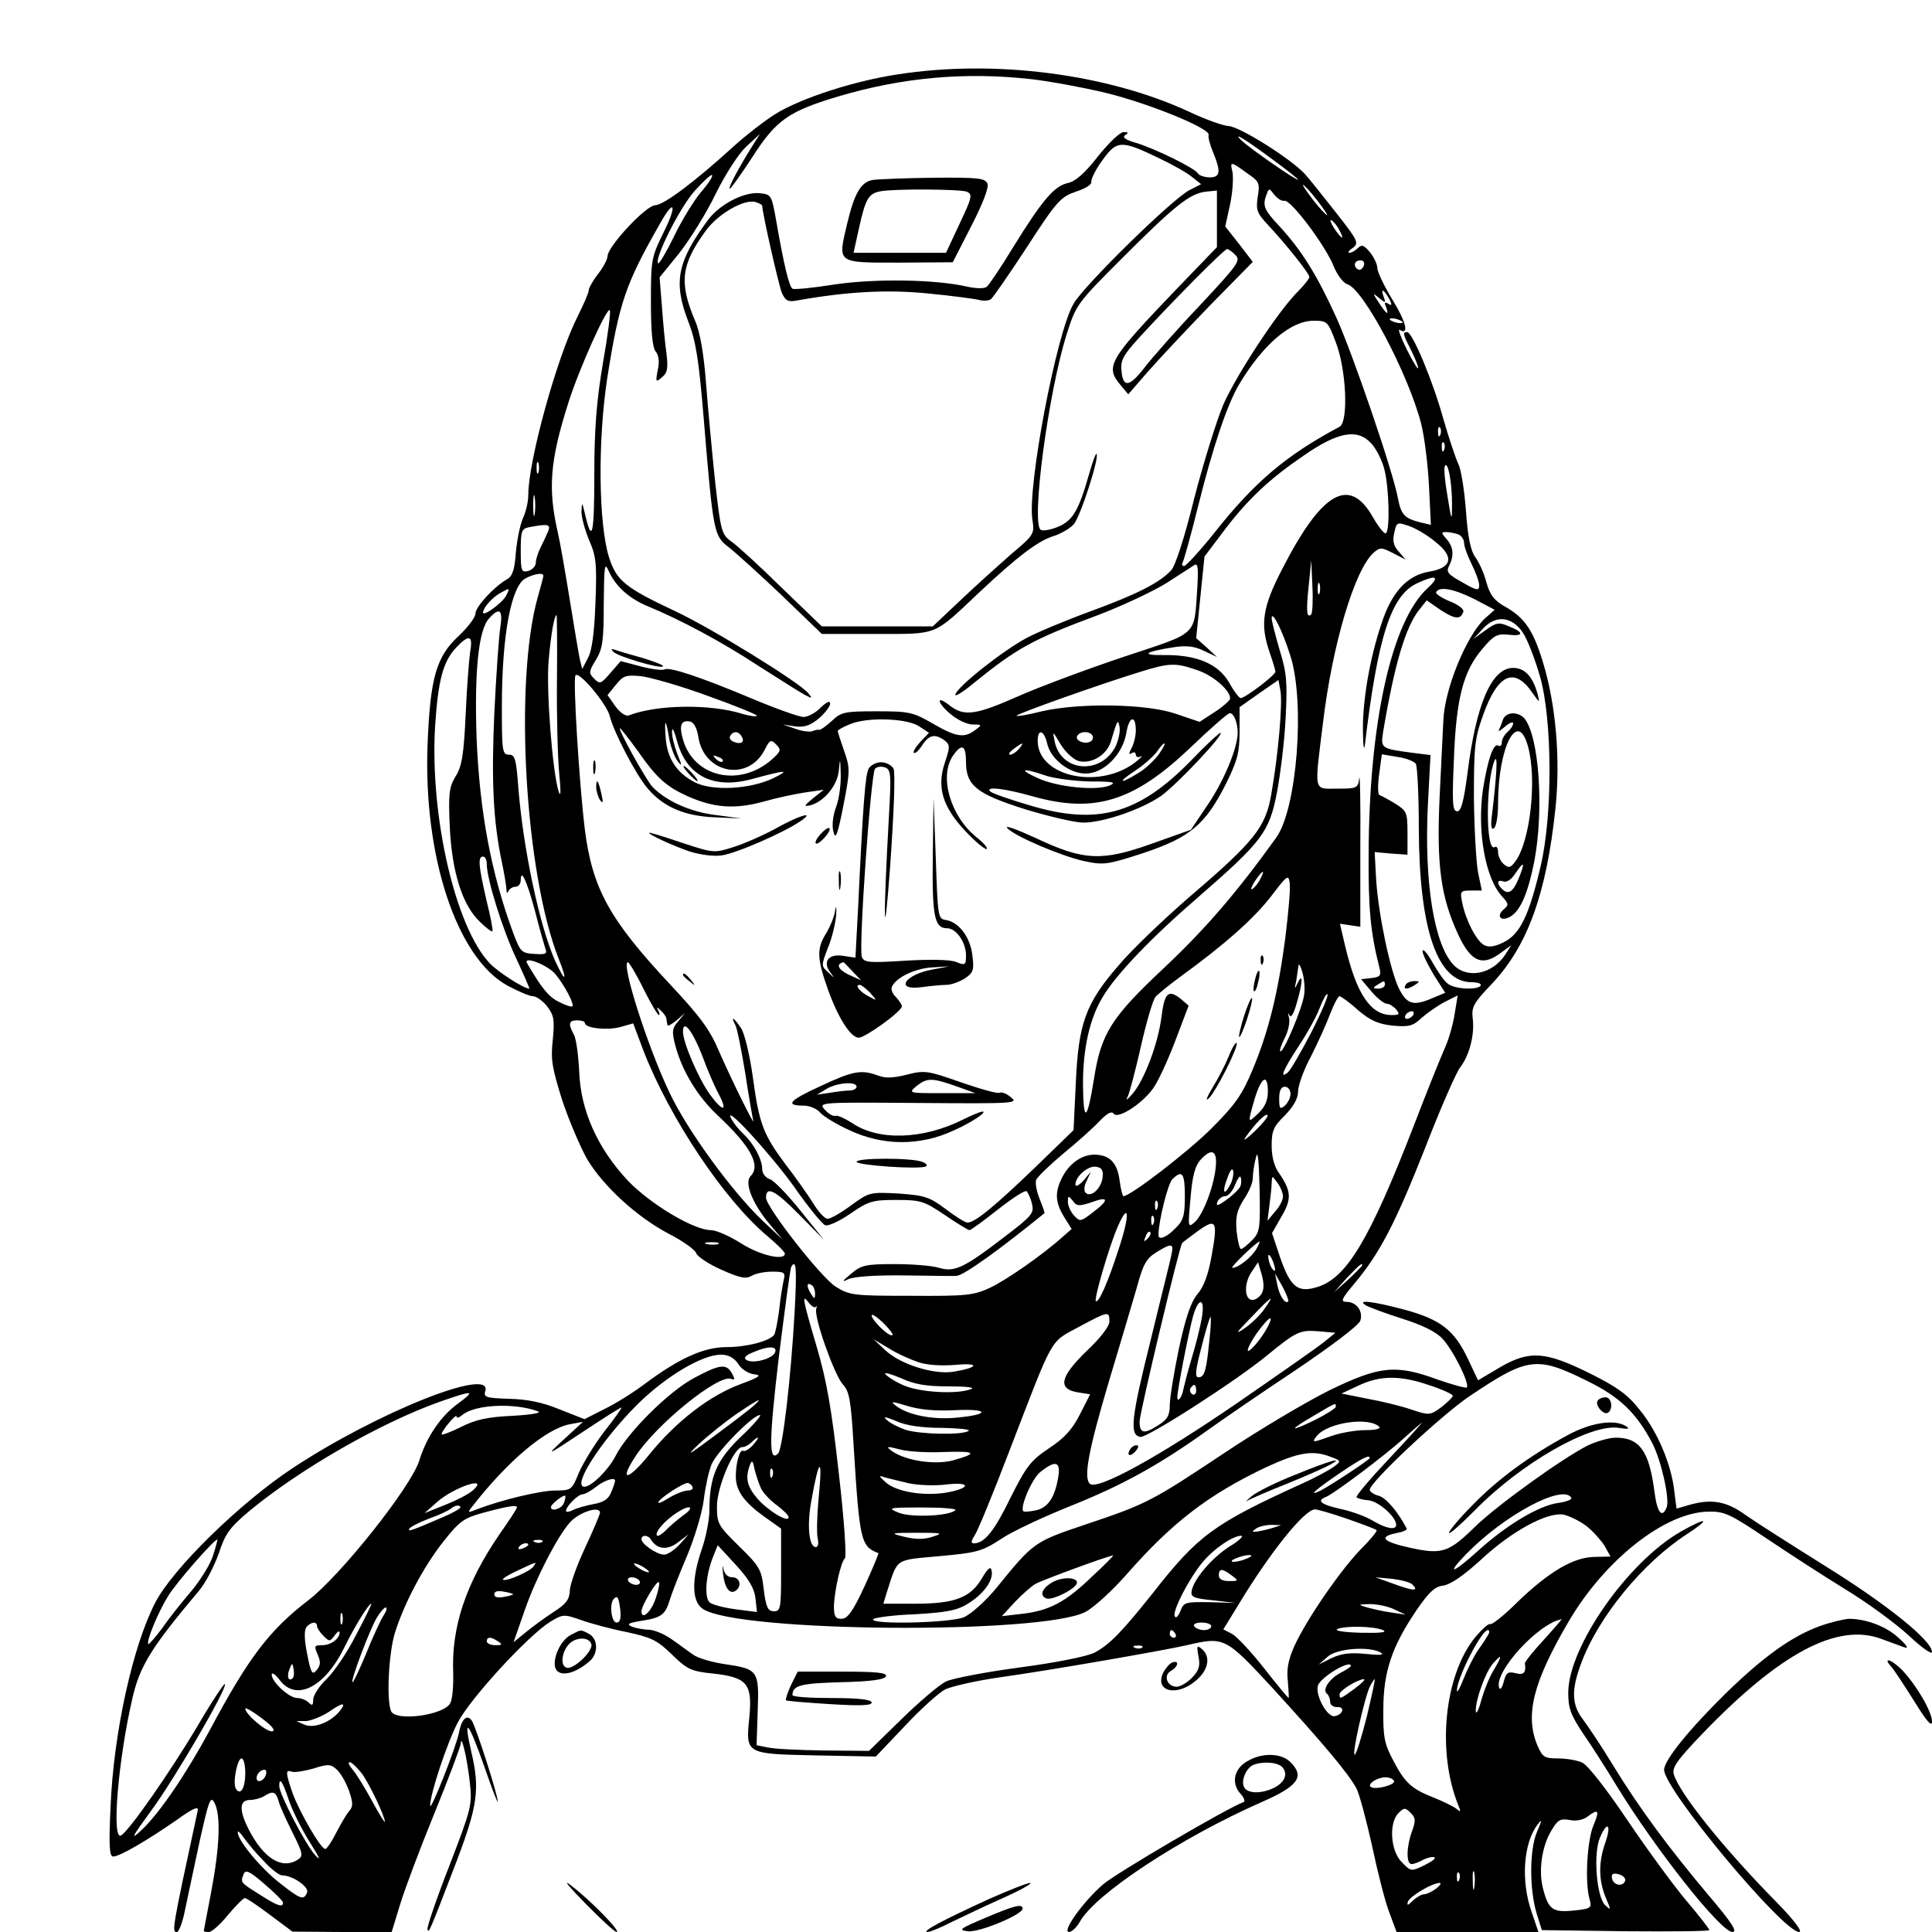 <?xml version="1.0" standalone="no"?>
<!DOCTYPE svg PUBLIC "-//W3C//DTD SVG 20010904//EN"
 "http://www.w3.org/TR/2001/REC-SVG-20010904/DTD/svg10.dtd">
<svg version="1.0" xmlns="http://www.w3.org/2000/svg"
 width="512pt" height="512pt" viewBox="0 0 512 512"
 preserveAspectRatio="xMidYMid meet">
<g transform="translate(0,512) scale(0.1,-0.1)"
fill="#000000" stroke="none">
<path d="M2380 4923 c-115 -17 -257 -63 -325 -105 -27 -17 -78 -56 -112 -87
-101 -92 -183 -154 -207 -155 -25 -1 -126 -110 -126 -135 0 -8 -11 -29 -25
-47 -14 -18 -25 -38 -25 -44 0 -6 -13 -36 -29 -68 -56 -111 -131 -384 -131
-474 0 -17 -6 -44 -14 -61 -8 -18 -16 -59 -19 -92 -3 -44 -9 -62 -23 -70 -34
-19 -84 -73 -84 -91 0 -10 -20 -36 -44 -59 -60 -55 -76 -111 -83 -290 -11
-296 78 -564 212 -637 28 -15 58 -28 67 -28 9 0 26 -12 38 -27 18 -24 20 -35
15 -88 -6 -53 -2 -75 25 -161 18 -54 48 -124 66 -156 44 -73 133 -154 217
-198 37 -19 69 -42 72 -51 3 -9 33 -29 67 -44 49 -22 65 -25 80 -16 10 6 34
11 54 11 32 0 36 -2 31 -22 -3 -13 -9 -48 -12 -79 -4 -31 -10 -60 -13 -66 -12
-17 -73 -33 -127 -33 -60 0 -126 -30 -217 -98 -29 -22 -77 -52 -106 -66 l-53
-27 -66 26 c-46 19 -87 27 -134 28 -60 2 -68 4 -63 20 21 67 -287 -56 -511
-204 -139 -92 -316 -265 -363 -355 -60 -115 -111 -346 -119 -542 -5 -105 -3
-132 7 -132 17 0 89 42 167 96 43 31 60 39 57 26 -69 -320 -69 -322 -55 -322
5 0 15 26 21 57 7 32 24 114 39 183 24 108 29 122 39 103 18 -32 14 -119 -8
-235 -11 -57 -20 -104 -20 -105 0 -2 6 -3 14 -3 7 0 30 20 50 45 21 25 41 45
45 45 4 0 34 -20 67 -45 l59 -44 132 -1 131 0 22 72 c12 40 53 149 91 242 38
93 69 176 70 185 1 29 17 -38 24 -102 7 -60 4 -70 -54 -221 -34 -87 -60 -163
-58 -169 3 -11 3 -13 78 183 54 143 61 189 39 283 -24 104 -9 87 35 -39 19
-55 34 -94 34 -88 1 15 -57 195 -68 213 -13 20 -28 6 -35 -32 -7 -36 -75 -209
-76 -192 -1 28 45 167 73 220 34 65 187 231 245 267 33 20 36 21 81 5 25 -9
80 -24 121 -32 65 -14 81 -21 120 -59 41 -40 51 -45 109 -51 91 -10 105 -27
97 -114 -10 -100 -12 -99 177 -103 l158 -3 77 81 c42 45 91 89 107 97 17 8 82
23 145 32 130 18 434 71 495 85 99 23 102 22 226 -112 138 -151 204 -230 224
-268 8 -16 26 -84 41 -151 14 -67 34 -146 45 -175 l20 -54 188 0 188 0 -18 53
c-29 82 -22 183 16 232 12 16 12 12 -2 -20 -20 -48 -20 -151 -1 -215 l14 -45
222 -3 c122 -1 222 0 222 3 0 3 -27 38 -61 78 -33 39 -104 136 -156 213 -55
82 -105 146 -120 153 -13 6 -42 11 -64 11 -36 0 -41 3 -55 35 -33 80 -11 167
82 326 96 165 257 292 372 293 42 1 58 -7 152 -70 58 -39 152 -100 209 -135
58 -35 133 -90 168 -122 35 -33 63 -53 63 -45 0 30 -119 126 -280 226 -91 57
-187 118 -214 137 -51 37 -91 44 -152 26 l-31 -9 -6 47 c-8 71 -45 158 -91
214 -32 41 -60 61 -130 96 -120 60 -162 63 -240 18 l-59 -35 -27 57 c-36 76
-72 104 -167 130 -86 23 -131 28 -102 11 9 -5 52 -21 96 -35 51 -16 88 -34
105 -52 28 -29 74 -121 65 -130 -3 -2 -37 7 -77 21 -112 41 -154 36 -288 -29
-62 -31 -185 -104 -275 -164 -194 -129 -206 -136 -370 -191 -137 -46 -138 -47
-237 -169 -29 -35 -67 -69 -86 -77 -37 -15 -249 -20 -240 -5 3 4 53 11 110 13
85 5 112 10 141 28 42 26 68 62 63 87 -2 13 -9 9 -26 -20 -30 -51 -72 -67
-176 -67 l-85 0 10 33 c29 89 19 82 138 93 100 9 114 13 163 45 29 20 113 59
185 88 135 54 232 107 358 197 39 28 145 101 237 162 98 66 169 120 173 132 8
25 -10 50 -37 50 -16 0 -13 8 21 48 67 80 108 158 187 358 41 106 84 204 94
216 24 31 38 85 33 128 -4 31 2 42 49 91 96 101 146 239 170 466 14 131 1 277
-33 388 -26 85 -48 117 -98 146 -31 17 -42 31 -52 66 -6 24 -20 54 -29 66 -12
16 -20 51 -25 122 -4 55 -13 111 -20 125 -7 14 -25 68 -40 120 -28 101 -82
230 -96 230 -13 0 -11 -6 12 -51 11 -23 19 -43 17 -45 -2 -2 -16 22 -31 52
-15 31 -23 53 -18 50 26 -16 18 20 -19 80 -22 36 -40 74 -40 84 0 10 -9 28
-19 41 -16 19 -22 22 -32 12 -7 -7 -17 -13 -23 -13 -5 0 -2 6 9 13 17 13 14
19 -44 93 -34 43 -71 90 -83 103 -38 41 -172 125 -202 127 -16 1 -63 18 -105
38 -216 100 -514 139 -771 99z m355 -13 c50 -6 137 -22 195 -36 115 -28 276
-94 273 -111 -2 -7 4 -28 12 -47 21 -51 19 -66 -9 -66 -14 0 -28 5 -31 10 -9
15 -112 65 -163 81 -29 8 -39 15 -30 21 10 6 8 8 -4 8 -10 0 -40 -29 -68 -64
-35 -45 -60 -67 -80 -71 -36 -8 -67 -44 -145 -170 -32 -53 -64 -100 -70 -105
-6 -5 -27 -5 -50 0 -86 20 -247 22 -354 6 -57 -9 -107 -14 -111 -11 -9 6 -23
65 -43 180 -12 68 -13 70 -44 73 -41 4 -105 -29 -136 -70 -83 -112 -93 -166
-53 -270 20 -51 28 -101 41 -258 25 -303 27 -310 66 -340 18 -14 81 -71 140
-127 l107 -103 145 0 c165 0 149 -6 272 110 100 94 155 136 196 149 20 6 45
21 54 31 18 19 69 179 61 187 -2 3 -11 -22 -20 -54 -27 -95 -43 -123 -82 -139
-19 -8 -40 -12 -46 -8 -26 16 20 364 69 519 25 78 27 81 147 201 139 139 179
171 221 176 l30 3 0 -75 0 -75 -106 -110 c-182 -190 -191 -206 -149 -256 l20
-24 52 60 c29 33 103 112 165 176 l113 115 -36 47 -37 47 13 59 c7 33 9 72 6
86 -7 29 -5 28 46 -9 25 -17 27 -24 21 -58 -5 -35 -2 -43 29 -76 46 -49 108
-127 108 -136 0 -4 -13 -21 -29 -37 -53 -52 -164 -222 -199 -301 -18 -43 -53
-155 -77 -248 -25 -102 -50 -179 -61 -191 -30 -33 -91 -64 -214 -109 -63 -23
-140 -55 -170 -71 -63 -34 -181 -127 -188 -149 -3 -8 17 4 44 26 118 96 159
119 334 184 63 24 144 62 180 84 36 23 70 45 76 49 9 5 10 -12 7 -61 -9 -130
5 -116 -193 -182 -96 -32 -222 -79 -279 -104 -115 -51 -146 -56 -185 -25 -37
29 -33 6 5 -25 17 -14 42 -26 57 -26 25 0 25 -1 6 -15 -29 -22 -51 -18 -113
18 -52 30 -62 32 -148 32 -84 0 -94 -2 -118 -25 -15 -14 -30 -24 -33 -24 -4 1
-13 -1 -20 -4 -7 -2 -27 0 -45 7 l-32 11 32 -5 c24 -3 40 2 63 21 16 14 30 32
30 39 0 9 -9 5 -25 -10 -13 -14 -34 -25 -46 -25 -11 0 -73 22 -137 49 -141 59
-218 84 -231 77 -5 -3 -33 0 -63 8 l-53 14 -27 -31 c-25 -29 -28 -31 -43 -16
-15 15 -15 19 4 50 18 29 21 51 21 149 1 104 2 112 14 85 18 -39 52 -70 101
-91 86 -35 198 -95 294 -158 55 -35 110 -70 123 -77 21 -11 22 -11 10 4 -24
29 -256 172 -352 217 -134 63 -156 81 -176 143 -28 90 -30 308 -5 473 32 204
49 252 141 413 37 66 45 49 10 -22 -34 -69 -35 -74 -35 -188 0 -77 4 -121 13
-131 8 -10 10 -28 5 -49 -6 -32 -5 -33 11 -19 15 12 17 23 12 65 -4 27 -9 84
-12 125 l-6 75 52 64 c28 36 72 106 96 156 26 53 61 107 81 126 l37 34 -19
-30 c-36 -57 -67 -115 -61 -115 3 0 30 38 60 84 63 98 96 121 226 160 171 51
339 66 515 46z m638 -213 c37 -27 67 -51 67 -53 0 -6 -130 84 -150 104 -25 24
6 6 83 -51z m-300 3 c34 -16 73 -38 86 -49 l24 -19 -31 -16 c-45 -23 -279
-252 -307 -301 -45 -76 -123 -486 -109 -573 6 -37 4 -40 -58 -92 -34 -30 -95
-85 -134 -122 l-72 -68 -147 0 -147 0 -107 103 c-58 57 -118 112 -133 122 -26
19 -28 27 -43 160 -8 77 -19 194 -24 260 -6 79 -16 136 -29 165 -43 101 -37
149 28 238 33 46 105 87 134 76 9 -3 16 -7 16 -9 0 -19 44 -212 52 -231 10
-22 17 -25 42 -20 135 24 242 29 348 18 62 -6 122 -14 133 -17 11 -3 25 -2 31
2 6 5 49 67 96 139 79 122 89 132 129 146 25 8 43 19 41 26 -1 7 12 34 30 58
38 53 50 53 151 4z m-1216 -90 c-19 -23 -51 -75 -71 -117 -20 -41 -39 -73 -42
-71 -11 11 57 147 96 191 23 26 45 46 47 43 3 -3 -10 -23 -30 -46z m1633 -20
c17 -22 29 -40 27 -40 -3 0 -20 18 -37 40 -17 22 -29 40 -27 40 3 0 20 -18 37
-40z m-86 -2 c17 3 109 -119 131 -175 9 -22 25 -43 35 -46 42 -11 161 -235
196 -369 9 -35 18 -109 21 -166 l5 -103 -29 7 c-40 10 -50 20 -58 62 -13 72
-118 378 -162 477 -52 115 -93 181 -152 245 -42 45 -46 55 -34 86 6 16 7 15
20 -2 8 -10 20 -18 27 -16z m146 -79 c15 -28 5 -23 -15 7 -9 15 -12 23 -6 20
6 -4 16 -16 21 -27z m-276 -65 c15 -14 6 -26 -93 -132 -61 -64 -127 -139 -147
-165 -41 -53 -58 -56 -62 -9 -3 26 5 41 44 84 79 87 228 238 236 238 3 0 14
-7 22 -16z m340 -29 c-4 -8 -10 -12 -15 -9 -14 8 -10 24 6 24 9 0 12 -6 9 -15z
m67 -86 c9 -17 8 -20 -2 -14 -9 6 -11 3 -6 -8 9 -25 2 -21 -19 11 -17 26 -17
27 1 12 17 -14 18 -13 12 3 -9 24 0 21 14 -4z m-2083 -170 c-17 -101 -23 -174
-23 -296 0 -160 -6 -185 -24 -108 -8 34 -9 36 -10 12 -1 -16 9 -51 20 -78 19
-43 21 -63 17 -167 -3 -79 -9 -126 -20 -146 l-15 -29 -6 24 c-3 13 -15 85 -27
159 -12 74 -26 155 -32 180 -26 115 -21 188 28 342 28 89 102 254 110 246 3
-3 -5 -66 -18 -139z m2118 109 c3 -4 -1 -5 -10 -4 -8 1 -18 5 -22 8 -3 4 1 5
10 4 8 -1 18 -5 22 -8z m-176 -55 c28 -72 34 -211 10 -224 -141 -75 -225 -146
-331 -280 -39 -49 -76 -89 -81 -89 -5 0 -7 4 -4 9 3 5 22 72 41 149 39 157 77
269 108 322 63 106 137 170 198 170 37 0 38 -2 59 -57z m277 -245 c-3 -8 -6
-5 -6 6 -1 11 2 17 5 13 3 -3 4 -12 1 -19z m-183 -23 c13 -14 29 -45 35 -70
12 -48 15 -158 4 -168 -3 -4 -19 15 -35 43 -62 109 -135 67 -240 -138 -53
-102 -59 -147 -33 -222 8 -23 15 -46 15 -50 0 -9 -80 -70 -92 -70 -4 0 -18 18
-30 40 -29 51 -87 75 -173 74 -65 -1 -51 9 27 21 33 5 55 2 79 -10 l34 -16
-27 25 -28 25 11 108 11 108 55 73 c62 81 119 134 207 194 92 64 143 73 180
33z m193 -17 c-3 -8 -6 -5 -6 6 -1 11 2 17 5 13 3 -3 4 -12 1 -19z m-2400 -60
c-3 -7 -5 -2 -5 12 0 14 2 19 5 13 2 -7 2 -19 0 -25z m2421 -83 c0 -49 -1 -48
-12 20 -7 39 -10 75 -7 80 8 15 19 -43 19 -100z m-2431 -27 c-2 -13 -4 -3 -4
22 0 25 2 35 4 23 2 -13 2 -33 0 -45z m2387 -74 c51 -40 44 -69 -17 -79 -58
-10 -99 -54 -126 -138 -31 -91 -51 -208 -49 -287 0 -36 3 -51 5 -35 34 286 69
397 138 429 51 24 63 19 28 -13 -95 -87 -155 -356 -156 -706 -1 -142 5 -206
28 -297 6 -23 4 -27 -21 -30 l-27 -3 27 -32 c15 -18 34 -33 41 -33 7 0 18 -7
25 -15 10 -13 9 -15 -12 -15 -56 0 -93 56 -123 182 l-14 60 27 -4 27 -4 0 211
c1 115 -1 198 -3 183 -3 -27 -6 -28 -58 -28 -64 0 -61 -13 -38 174 25 209 84
406 134 451 17 15 21 15 52 -1 l33 -17 -18 21 c-14 15 -17 29 -12 50 6 28 7
29 39 18 18 -6 50 -25 70 -42z m-2351 29 c-4 -10 -13 -29 -20 -43 -7 -14 -13
-32 -13 -41 0 -9 -9 -19 -20 -22 -18 -5 -20 0 -20 53 0 53 2 59 23 63 48 9 57
8 50 -10z m2411 -9 c9 -3 16 -14 16 -23 0 -9 9 -34 20 -56 11 -22 20 -47 20
-56 0 -15 -6 -15 -45 8 -38 21 -43 27 -35 43 14 27 12 51 -7 72 -14 16 -14 18
0 18 8 0 22 -3 31 -6z m-389 -212 c-12 -12 -14 8 -7 74 l7 69 3 -69 c2 -37 0
-71 -3 -74z m-2035 102 c0 -3 -7 -29 -15 -57 -63 -225 -34 -732 56 -959 24
-60 17 -63 -10 -4 -42 95 -84 296 -97 454 -6 81 -9 92 -25 92 -18 0 -19 10
-19 128 0 189 25 322 64 340 24 12 46 15 46 6z m2057 -46 c-3 -7 -5 -2 -5 12
0 14 2 19 5 13 2 -7 2 -19 0 -25z m-2156 -7 c-11 -20 -61 -56 -61 -44 1 13 24
39 45 51 27 15 27 15 16 -7z m2567 -9 l53 -28 -27 -24 c-48 -46 -106 -186
-109 -270 -1 -25 -6 -117 -10 -205 -8 -178 3 -261 49 -361 33 -71 62 -85 108
-53 l33 24 -16 -25 c-34 -52 -101 -65 -137 -27 -52 55 -78 220 -68 424 l7 132
-48 6 c-83 11 -84 12 -78 53 30 179 59 279 96 326 l20 25 36 -25 c38 -25 54
-27 61 -5 2 7 -14 19 -37 28 -22 9 -38 20 -35 24 9 16 48 8 102 -19z m-2582
-74 c-4 -24 -11 -126 -16 -228 -8 -180 -3 -286 20 -395 6 -27 11 -59 12 -70 0
-11 2 -14 5 -7 3 6 11 12 19 12 8 0 14 8 14 17 0 34 17 -3 38 -82 11 -44 24
-88 27 -98 6 -15 2 -17 -29 -15 -34 2 -37 6 -55 53 -59 159 -90 322 -98 520
-6 175 5 286 33 316 28 31 37 23 30 -23z m150 -140 c-1 -95 2 -207 6 -248 5
-50 4 -65 -2 -46 -16 52 -33 269 -26 346 6 69 15 120 21 120 1 0 2 -78 1 -172z
m1944 63 c39 -124 17 -405 -38 -481 -105 -146 -186 -240 -295 -343 -142 -133
-169 -175 -188 -297 -18 -112 -28 -118 -29 -14 0 97 18 176 53 233 36 60 129
157 253 264 169 147 188 172 208 277 9 47 20 135 23 196 5 96 3 121 -16 182
-11 38 -21 76 -21 84 1 22 29 -34 50 -101z m616 62 c12 -18 32 -70 45 -115 33
-115 34 -366 2 -503 -31 -132 -55 -181 -98 -202 -26 -13 -41 -14 -53 -7 -20
12 -48 66 -57 112 -6 30 -5 32 23 32 l29 0 -10 48 c-5 26 -10 115 -11 197 0
136 2 157 24 219 39 110 83 130 131 60 19 -27 20 -28 14 -4 -13 47 -34 70 -65
70 -57 0 -98 -95 -121 -279 -10 -76 -17 -101 -27 -101 -13 0 -14 22 -9 138 6
162 25 234 76 293 29 35 39 40 68 37 41 -5 43 6 2 22 -27 12 -34 10 -62 -10
l-32 -23 25 27 c34 37 77 33 106 -11z m-2790 -50 c-3 -21 -9 -96 -12 -168 -5
-105 -10 -137 -27 -163 -17 -29 -19 -46 -15 -135 6 -120 34 -207 80 -250 16
-16 31 -27 33 -25 2 2 -5 39 -16 83 -21 91 -23 115 -9 115 6 0 10 -9 10 -20 0
-40 43 -177 79 -252 20 -43 35 -78 34 -78 -15 0 -83 44 -105 67 -91 96 -159
389 -145 628 8 122 21 171 55 208 35 37 46 34 38 -10z m1927 -49 c42 -14 87
-53 87 -75 0 -5 -18 -21 -41 -36 l-40 -26 -62 21 c-76 27 -255 30 -356 7 -35
-9 -65 -14 -67 -12 -4 4 225 85 326 116 80 25 95 25 153 5z m-1557 -122 c10
-41 69 -155 100 -191 41 -49 98 -74 179 -77 l70 -3 -68 9 c-68 8 -135 39 -169
76 -18 21 -92 154 -85 154 2 0 22 -26 45 -57 52 -75 77 -97 134 -123 70 -31
124 -35 199 -15 35 10 86 21 113 25 l49 7 -29 -23 c-24 -20 -25 -22 -6 -18 36
10 71 52 75 92 3 34 4 33 5 -9 1 -26 -4 -65 -12 -87 -9 -24 -12 -51 -7 -67 5
-22 11 -7 26 70 18 92 18 100 2 145 -9 26 -17 50 -17 53 0 2 15 11 33 18 45
19 150 16 183 -6 l26 -17 -23 -24 c-12 -13 -20 -26 -17 -29 3 -3 13 6 22 20
18 28 34 31 59 13 15 -12 15 -17 1 -59 -22 -65 -6 -117 53 -180 25 -27 51 -49
57 -49 6 1 -6 15 -27 32 -69 56 -99 162 -61 216 23 33 34 27 34 -17 0 -63 28
-85 158 -126 63 -19 131 -35 153 -35 52 0 152 34 205 70 41 29 166 161 159
168 -2 2 -39 -32 -82 -77 -137 -139 -246 -169 -425 -115 -51 15 -97 31 -103
36 -17 15 37 9 114 -13 162 -45 266 -13 416 130 52 50 99 91 104 91 11 0 21
-25 21 -53 -1 -41 -37 -128 -81 -192 l-43 -64 -104 -37 c-132 -47 -180 -45
-307 15 -48 22 -82 35 -76 27 17 -21 144 -75 204 -88 52 -11 61 -10 159 22
122 41 163 75 218 185 29 59 35 81 35 136 l0 65 51 36 52 36 5 -27 c7 -32 -6
-175 -24 -276 -15 -88 -45 -125 -218 -273 -68 -59 -153 -140 -187 -181 -87
-100 -106 -153 -113 -311 l-6 -125 -101 -98 c-106 -102 -160 -147 -180 -147
-6 0 -32 16 -58 36 -43 32 -55 36 -124 41 -76 4 -78 4 -126 -31 -27 -20 -55
-36 -63 -36 -7 0 -25 19 -39 43 -15 23 -47 69 -72 101 -59 79 -70 107 -87 232
-8 58 -22 116 -31 129 -19 29 -29 34 -15 8 5 -10 16 -67 26 -127 9 -60 19
-116 21 -125 7 -23 -56 104 -91 184 -23 55 -50 92 -128 175 -162 173 -207 255
-227 411 -15 122 -32 398 -25 409 8 14 83 -75 91 -108z m262 53 c73 -26 131
-50 128 -52 -3 -3 -20 0 -38 5 -85 27 -227 25 -302 -4 -8 -3 -23 8 -35 24
l-21 30 22 27 c19 24 26 27 67 23 25 -3 106 -26 179 -53z m1132 -91 c0 -14 -5
-35 -11 -46 -8 -15 -8 -19 0 -14 6 4 11 2 11 -4 0 -6 6 -8 13 -5 6 4 3 -1 -8
-10 -94 -80 -265 -46 -265 52 0 33 17 28 25 -7 9 -41 58 -80 102 -80 48 0 98
50 108 108 7 44 25 49 25 6z m-1236 -25 c4 -19 13 -44 21 -55 13 -17 13 -14 0
18 -8 21 -15 48 -14 60 0 13 6 1 13 -25 25 -93 96 -129 197 -102 93 25 105 26
59 3 -62 -30 -163 -35 -209 -11 -48 25 -73 63 -77 119 -4 53 1 50 10 -7z m77
6 c16 -95 131 -117 175 -33 14 28 17 29 31 15 14 -14 13 -18 -13 -41 -85 -73
-205 -46 -234 54 -11 38 -5 52 18 48 11 -2 19 -17 23 -43z m1105 -24 c-40 -76
-145 -66 -161 14 -6 29 -6 29 16 -8 13 -21 34 -40 48 -44 34 -8 74 16 85 52
17 58 19 61 23 38 2 -12 -3 -35 -11 -52z m-991 28 c10 -15 -1 -23 -20 -15 -9
3 -13 10 -10 16 8 13 22 13 30 -1z m930 2 c3 -5 1 -13 -5 -16 -15 -9 -43 3
-35 15 8 13 32 13 40 1z m-195 -36 c-7 -8 -17 -15 -23 -15 -6 0 -2 7 9 15 25
19 30 19 14 0z m371 -14 c-12 -16 -36 -39 -55 -50 -50 -31 -56 -25 -7 7 23 15
48 38 57 50 8 12 17 22 20 22 3 0 -4 -13 -15 -29z m-1156 -19 c-3 -3 -11 0
-18 7 -9 10 -8 11 6 5 10 -3 15 -9 12 -12z m1837 -6 c4 -6 8 -83 8 -171 1
-268 49 -408 140 -408 16 0 27 -4 24 -9 -8 -12 -68 -10 -87 5 -9 6 -27 32 -41
57 -14 25 -26 38 -26 29 0 -8 14 -36 30 -63 l30 -47 -36 -15 c-49 -21 -66 -15
-87 27 -23 48 -54 195 -60 287 l-4 74 43 -4 44 -3 0 58 c0 54 -2 58 -32 77
-18 11 -37 21 -42 23 -5 1 -5 27 -1 56 l7 52 42 -7 c22 -3 44 -12 48 -18z
m-982 -31 c23 -8 77 -15 119 -16 62 0 71 -2 51 -11 -36 -14 -138 -4 -190 20
-53 24 -41 28 20 7z m570 -274 c-5 -11 -15 -23 -21 -27 -6 -3 -3 5 6 20 20 30
30 35 15 7z m66 -158 c-19 -144 -44 -247 -87 -349 -27 -65 -46 -92 -108 -154
-62 -62 -215 -180 -234 -180 -2 0 -7 19 -10 42 -6 47 -27 68 -67 68 -33 0 -66
-23 -85 -60 -20 -39 -19 -66 5 -105 l20 -32 -23 -20 c-53 -48 -151 -116 -194
-136 -43 -20 -64 -22 -209 -21 -151 0 -162 1 -199 24 -38 23 -185 211 -185
236 0 32 24 20 86 -43 l67 -68 -62 77 c-34 42 -70 80 -81 83 -11 4 -20 15 -20
26 0 27 -23 69 -50 94 -12 11 -26 29 -32 40 -23 45 99 -87 165 -178 38 -55 76
-101 84 -104 8 -3 38 11 67 31 48 33 58 36 122 36 64 0 73 -3 128 -40 32 -22
62 -40 65 -40 4 0 38 25 76 55 38 30 72 52 76 48 4 -5 11 -20 14 -34 6 -24 -1
-32 -72 -86 -108 -83 -133 -95 -174 -83 -19 6 -72 10 -119 10 -77 0 -88 -3
-115 -26 -24 -20 -25 -23 -7 -14 15 7 72 11 150 10 70 -1 132 -2 138 -1 19 2
113 69 232 166 1 1 -5 18 -13 38 -8 20 -12 42 -9 50 2 7 35 39 72 70 37 30 80
69 96 86 20 21 32 27 37 20 10 -16 72 23 103 64 14 18 40 75 60 127 l36 95
-21 18 c-33 26 -43 16 -51 -48 -9 -71 -45 -166 -76 -203 -16 -18 -20 -20 -13
-7 5 11 21 72 35 134 14 62 31 120 38 129 7 8 38 33 68 55 117 85 193 153 238
211 44 58 47 60 50 34 2 -15 -4 -80 -12 -145z m-1933 -96 c25 -31 49 -78 44
-84 -3 -2 -19 3 -36 12 -27 13 -46 37 -84 102 -13 22 57 -5 76 -30z m232 -37
c19 -38 38 -70 41 -70 3 0 2 6 -2 13 -5 9 -3 9 7 -1 8 -7 15 -17 15 -22 1 -6
2 -13 3 -17 0 -3 11 2 24 13 l22 19 -18 -22 c-16 -18 -17 -27 -7 -65 18 -67
59 -134 111 -183 89 -83 116 -134 88 -162 -17 -17 5 -72 48 -124 l37 -44 -53
50 c-81 77 -200 240 -247 340 -59 124 -129 345 -110 345 3 0 22 -31 41 -70z
m1751 -17 c-5 -36 -56 -156 -63 -149 -3 2 3 18 12 36 9 17 14 41 11 53 -3 12
-3 15 1 7 4 -9 11 2 19 30 16 53 18 86 3 55 -8 -17 -9 -17 -4 5 2 14 5 32 6
40 0 8 5 2 10 -15 5 -16 8 -45 5 -62z m214 27 c0 -5 -8 -10 -17 -10 -15 0 -16
2 -3 10 19 12 20 12 20 0z m-195 -126 c-27 -52 -55 -100 -62 -106 -23 -19 -13
6 27 67 22 33 48 79 57 103 9 23 18 40 21 37 3 -3 -16 -48 -43 -101z m124 59
c33 -28 54 -37 92 -41 43 -4 54 -1 77 21 15 13 42 32 61 42 l34 17 -8 -49 c-4
-26 -15 -66 -25 -88 -10 -22 -48 -116 -84 -210 -117 -302 -178 -403 -256 -426
-52 -16 -71 1 -99 83 l-20 60 25 44 c28 47 26 68 -7 116 -12 16 -19 43 -19 72
0 39 5 51 35 80 23 24 35 45 35 63 0 16 15 58 34 93 18 36 41 86 51 113 10 26
21 47 25 47 3 0 26 -16 49 -37z m146 -13 c-3 -5 -11 -10 -16 -10 -6 0 -7 5 -4
10 3 6 11 10 16 10 6 0 7 -4 4 -10z m-2195 -21 c0 -14 59 -20 93 -11 l35 10
27 -72 c69 -178 214 -396 329 -492 25 -21 46 -42 46 -46 0 -20 -66 -5 -116 27
-30 19 -66 35 -80 35 -45 0 -159 68 -219 130 -81 86 -126 186 -130 289 -2 43
-8 88 -14 99 -16 29 -14 38 9 38 11 0 20 -3 20 -7z m310 -84 c14 -39 34 -85
44 -103 26 -49 12 -50 -23 -2 -30 42 -71 137 -71 166 0 34 24 4 50 -61z m1500
-98 c0 -23 -8 -41 -25 -57 -29 -28 -29 -28 -10 38 18 59 35 68 35 19z m60 -6
c0 -10 -7 -24 -15 -31 -13 -11 -15 -8 -15 19 0 21 5 31 15 31 8 0 15 -8 15
-19z m-95 -99 c-21 -20 -32 -28 -25 -17 26 37 53 65 59 60 3 -3 -12 -22 -34
-43z m-6 -288 c-13 -13 -26 -24 -30 -24 -4 0 -9 21 -12 48 -3 38 1 54 19 83
13 19 24 44 24 56 0 11 3 36 8 54 5 24 8 0 10 -80 2 -106 1 -116 -19 -137z
m-97 195 c-4 -50 -33 -127 -55 -147 -19 -17 -19 -15 -12 63 5 60 12 86 28 103
28 30 43 23 39 -19z m-300 -29 c-3 -29 -31 -55 -45 -41 -5 5 -4 19 3 32 l11
24 -20 -24 c-12 -13 -21 -17 -21 -10 0 21 33 50 54 47 16 -2 20 -9 18 -28z
m338 -20 c-17 -32 -22 -19 -7 19 7 20 13 27 15 18 2 -9 -2 -26 -8 -37z m-120
-30 c0 -51 -4 -65 -25 -85 -23 -24 -45 -33 -45 -18 0 35 25 137 37 148 26 26
33 16 33 -45z m147 26 c-3 -7 -19 -23 -36 -35 -23 -17 -29 -18 -25 -7 3 9 13
16 21 16 8 0 20 14 26 30 7 17 13 26 15 20 2 -6 2 -17 -1 -24z m113 -27 c0 -9
-9 -27 -21 -40 l-20 -24 5 40 c3 22 6 49 6 60 1 20 1 20 15 1 8 -11 15 -27 15
-37z m-507 -15 c46 17 47 6 3 -27 -32 -25 -34 -25 -50 -8 -9 10 -16 26 -16 36
0 17 1 17 13 3 10 -15 17 -15 50 -4z m174 -16 c-3 -8 -6 -5 -6 6 -1 11 2 17 5
13 3 -3 4 -12 1 -19z m-103 -110 c-28 -87 -53 -143 -60 -136 -5 6 35 144 58
197 31 71 33 31 2 -61z m93 70 c-3 -8 -6 -5 -6 6 -1 11 2 17 5 13 3 -3 4 -12
1 -19z m153 -91 c-8 -44 -20 -78 -37 -97 -17 -21 -31 -61 -49 -145 -13 -63
-24 -130 -24 -149 0 -27 -6 -38 -32 -54 -36 -23 -48 -21 -48 11 0 21 106 467
113 473 1 2 21 16 42 32 49 35 53 27 35 -71z m-169 50 c-10 -9 -11 -8 -5 6 3
10 9 15 12 12 3 -3 0 -11 -7 -18z m-1138 -14 c-7 -2 -21 -2 -30 0 -10 3 -4 5
12 5 17 0 24 -2 18 -5z m1427 -12 c-11 -21 -48 -51 -64 -51 -8 0 63 68 72 70
1 0 -2 -9 -8 -19z m-225 -13 c-2 -13 -28 -115 -55 -227 -53 -212 -57 -254 -28
-259 18 -3 255 149 337 217 76 62 86 67 135 63 l45 -4 -27 -22 c-15 -13 -120
-86 -233 -164 -210 -144 -372 -233 -391 -214 -17 17 -3 90 51 272 29 96 62
208 74 249 16 60 25 76 51 92 40 25 47 24 41 -3z m274 -43 c0 -5 -4 -3 -9 5
-5 8 -9 22 -9 30 0 16 17 -16 18 -35z m-1273 -109 c-10 -180 -32 -366 -44
-378 -25 -25 -24 35 2 256 16 127 30 234 33 239 13 22 15 -5 9 -117z m1237 45
c-6 -9 -16 -16 -24 -16 -21 0 -23 43 -3 73 l18 27 10 -34 c6 -22 6 -39 -1 -50z
m267 76 c0 -2 -17 -19 -37 -38 l-38 -34 34 38 c33 34 41 42 41 34z m-196 -96
c-8 -8 -23 14 -29 44 l-6 30 20 -35 c10 -19 17 -37 15 -39z m-1254 21 c0 -15
-2 -15 -10 -2 -13 20 -13 33 0 25 6 -3 10 -14 10 -23z m2 -35 c3 4 3 2 1 -6
-6 -23 48 -174 70 -199 18 -19 22 -42 29 -160 16 -257 19 -270 66 -288 1 -1
-15 -40 -37 -88 -31 -67 -45 -86 -61 -86 -16 0 -20 6 -20 33 1 41 19 120 29
127 5 3 -2 104 -16 225 -19 170 -32 246 -59 337 -38 129 -40 141 -20 115 8
-10 16 -14 18 -10z m1188 -7 c-11 -16 -35 -39 -53 -51 -25 -17 -21 -11 18 29
56 59 66 65 35 22z m-165 -22 c-4 -24 -16 -72 -27 -108 -11 -36 -20 -73 -22
-82 -3 -20 -16 -37 -16 -21 0 19 31 177 42 216 15 51 32 47 23 -5z m-820 -46
c-7 -7 -55 39 -55 52 0 5 13 -3 30 -19 16 -16 28 -31 25 -33z m575 36 c0 -13
-23 -43 -61 -79 -70 -68 -77 -100 -22 -109 l32 -5 -27 -53 c-20 -40 -42 -64
-82 -90 -49 -33 -60 -48 -101 -129 -43 -89 -69 -122 -97 -123 -10 0 -9 5 2 23
8 12 49 112 91 222 119 309 106 286 183 328 80 43 82 43 82 15z m265 -50 c-8
-81 -13 -98 -29 -98 -10 0 -8 19 8 80 11 44 22 80 24 80 2 0 1 -28 -3 -62z
m140 12 c-15 -22 -32 -40 -37 -40 -5 0 5 21 22 46 18 25 34 43 37 40 3 -3 -7
-24 -22 -46z m-911 -70 c23 -8 63 -10 99 -7 64 6 61 -7 -5 -18 -52 -9 -141 19
-181 56 l-32 30 40 -24 c22 -14 58 -30 79 -37z m-380 26 c-7 -17 -58 -31 -76
-20 -8 5 -3 12 17 20 41 18 66 17 59 0z m-98 -30 c8 -14 27 -26 42 -28 22 -2
16 -7 -35 -26 -82 -30 -171 -99 -241 -185 -58 -72 -84 -76 -37 -5 56 85 219
216 252 204 11 -4 11 -1 3 14 -15 27 -32 25 -101 -12 -66 -35 -177 -145 -208
-207 -19 -37 -64 -81 -82 -81 -35 0 45 123 140 218 76 75 172 132 222 132 19
0 34 -8 45 -24z m2251 -46 c86 -42 130 -85 172 -165 24 -47 46 -147 38 -169
-12 -31 -25 -15 -32 37 -14 111 -39 147 -103 147 -18 0 -52 -10 -75 -21 -70
-36 -239 -158 -297 -214 -71 -70 -89 -75 -172 -57 -73 16 -86 29 -38 39 17 3
29 8 28 12 -22 43 -55 82 -74 87 -13 3 -24 11 -24 16 0 20 188 196 263 247
156 105 179 108 314 41z m-1693 -14 c46 0 71 -3 60 -7 -37 -15 -138 -9 -180
10 -23 10 -44 24 -48 30 -4 5 15 0 41 -11 37 -17 67 -22 127 -22z m1274 3 c34
-11 62 -24 62 -28 0 -4 -14 -17 -30 -30 -30 -22 -33 -22 -78 -7 -26 9 -78 22
-117 29 l-70 14 45 21 c57 27 110 28 188 1z m-618 -15 c0 -8 -5 -12 -10 -9 -6
4 -8 11 -5 16 9 14 15 11 15 -7z m-1958 -35 c-44 -32 -82 -88 -101 -150 -22
-70 -209 -305 -294 -370 -103 -79 -158 -151 -261 -344 -63 -117 -134 -221
-181 -265 -31 -29 -26 -19 26 52 64 87 203 327 195 335 -2 3 -37 -50 -76 -117
-70 -117 -177 -271 -199 -284 -26 -16 -8 200 30 364 20 86 50 134 176 284 18
21 41 66 53 100 17 52 29 68 80 111 135 112 348 234 505 290 91 32 97 31 47
-6z m788 -2 c-8 -8 -55 -44 -105 -81 -71 -53 -80 -58 -43 -23 26 24 71 60 100
80 56 38 72 46 48 24z m533 -14 c90 4 91 -12 1 -20 -63 -6 -127 7 -159 31 -17
13 -13 13 30 0 33 -10 76 -14 128 -11z m-1108 -3 c12 -4 -13 -9 -66 -12 -66
-3 -99 -10 -138 -30 -28 -14 -51 -22 -51 -19 1 10 40 57 40 47 0 -5 7 -3 15 4
33 28 138 33 200 10z m2115 12 c0 -4 -25 -20 -55 -35 -70 -34 -71 -28 -2 12
59 35 57 34 57 23z m-1938 -65 c-27 -35 -57 -85 -68 -110 -18 -45 -20 -47 -62
-47 -40 0 -143 -25 -206 -49 -27 -11 -28 -10 -15 6 94 121 197 208 261 219
l33 6 -50 -46 c-50 -46 -49 -46 49 19 54 36 100 65 103 65 2 0 -18 -29 -45
-63z m362 -14 c-65 -62 -84 -107 -84 -196 0 -24 -9 -70 -20 -102 -28 -81 -27
-140 3 -159 94 -62 895 -68 1013 -8 22 11 71 56 109 99 121 138 217 212 371
285 85 39 123 46 171 27 27 -10 28 -11 8 -26 -11 -8 -49 -29 -85 -45 -235
-107 -275 -137 -395 -290 -82 -103 -115 -137 -155 -158 -21 -10 -100 -26 -198
-39 -90 -12 -178 -29 -195 -37 -18 -9 -71 -54 -118 -100 l-86 -84 -119 1 c-66
1 -132 4 -149 8 l-30 6 3 91 c4 107 1 111 -88 124 -34 5 -71 16 -83 25 -12 8
-37 27 -56 40 -19 14 -46 25 -60 26 -14 0 -35 4 -46 8 -16 7 -10 10 27 16 51
8 61 16 73 55 4 14 24 66 45 115 21 50 41 117 45 150 4 33 13 76 21 95 15 34
109 130 128 130 5 0 -17 -26 -50 -57z m533 23 c44 -1 76 -4 70 -8 -18 -12
-130 -9 -168 3 -19 7 -41 18 -49 26 -11 10 -4 9 25 -3 26 -12 68 -18 122 -18z
m1158 3 c5 -5 -8 -9 -37 -9 -25 0 -65 -7 -88 -15 -53 -19 -55 -19 -40 0 29 35
137 51 165 24z m26 -85 c-50 -53 -89 -99 -86 -102 3 -3 17 -7 32 -8 27 -3 73
-44 73 -65 0 -15 -27 -10 -62 11 -18 11 -56 25 -85 31 -53 12 -65 22 -39 32
22 9 155 109 206 155 25 23 47 41 48 42 2 0 -37 -43 -87 -96z m-1686 36 c-10
-11 -21 -17 -25 -15 -9 6 -20 -30 -20 -68 0 -37 21 -67 75 -106 l45 -32 0
-110 c0 -101 -1 -109 -19 -109 -16 0 -21 10 -27 58 -6 53 -11 61 -65 114 -56
55 -59 60 -59 106 0 52 45 157 67 157 7 0 18 6 25 13 20 20 23 14 3 -8z m506
-18 c85 3 93 -3 25 -22 -49 -13 -127 -1 -163 25 -16 12 -13 13 21 4 22 -6 74
-9 117 -7z m1129 -16 c0 -4 -98 -69 -130 -86 -38 -19 -12 4 55 49 55 37 75 47
75 37z m-1612 -83 c7 -12 25 -31 42 -43 16 -12 30 -26 30 -31 0 -16 -56 18
-84 51 -27 32 -31 54 -19 87 6 15 8 13 13 -12 4 -16 12 -40 18 -52z m786 30
c-9 -53 -28 -80 -61 -86 -15 -3 -29 -4 -31 -2 -10 10 23 87 45 104 41 33 55
28 47 -16z m-757 5 c-3 -8 -6 -5 -6 6 -1 11 2 17 5 13 3 -3 4 -12 1 -19z m122
-63 c-4 -44 -5 -90 -2 -102 3 -13 1 -23 -5 -23 -18 0 -24 56 -12 122 21 119
31 121 19 3z m240 44 c25 -5 69 -7 99 -3 68 8 64 -11 -3 -22 -61 -9 -129 3
-157 27 -20 18 -20 20 -4 14 11 -3 40 -10 65 -16z m-779 7 c0 -3 -4 -16 -10
-30 -7 -18 -19 -27 -47 -32 -21 -4 -46 -11 -55 -16 -10 -5 -18 -6 -18 -2 0 12
32 44 44 44 6 0 22 9 36 20 23 18 50 26 50 16z m-375 -24 c-11 -11 -45 -28
-75 -40 l-55 -22 35 31 c46 39 135 68 95 31z m580 8 c3 -5 -2 -10 -12 -10 -10
0 -33 -9 -51 -20 -19 -12 -30 -16 -27 -10 8 13 66 50 77 50 4 0 10 -4 13 -10z
m-341 -44 c-6 -15 -34 -23 -34 -10 0 8 34 34 38 30 1 -2 0 -11 -4 -20z m2670
15 c3 -5 -13 -11 -35 -14 -50 -7 -133 -56 -209 -124 -69 -63 -91 -70 -35 -12
100 103 256 187 279 150z m-2944 -26 c0 -3 -21 -15 -47 -26 -79 -34 -95 -40
-88 -30 3 5 27 17 53 27 26 9 51 21 57 26 10 9 25 11 25 3z m150 0 c0 -3 -21
-35 -47 -72 -88 -129 -127 -244 -122 -366 1 -35 -2 -71 -8 -81 -18 -32 -146
-49 -157 -20 -12 31 -6 151 10 205 24 78 76 177 130 245 43 54 53 61 108 76
68 18 86 20 86 13z m439 -22 c-13 -10 -34 -27 -46 -40 -14 -13 -23 -17 -23 -9
0 14 34 47 65 64 29 16 33 4 4 -15z m723 15 c-16 -16 -117 -20 -150 -7 -32 13
-28 14 62 14 52 0 92 -3 88 -7z m-942 -7 c0 -4 -18 -47 -40 -94 -22 -47 -40
-98 -40 -113 -1 -23 -10 -35 -43 -56 -23 -15 -56 -39 -74 -54 l-32 -26 30 86
c29 83 84 190 118 230 24 28 81 47 81 27z m1980 -16 c40 -14 75 -27 78 -30 3
-2 -17 -26 -43 -52 -54 -56 -145 -188 -176 -258 -15 -34 -20 -60 -16 -91 2
-24 3 -44 2 -44 -1 0 -31 35 -65 79 -34 43 -72 84 -85 91 l-23 12 41 67 c83
137 174 251 202 251 6 0 45 -11 85 -25z m634 -19 c17 -13 38 -37 48 -52 l16
-29 -43 -1 c-56 -1 -121 -40 -204 -120 -35 -35 -68 -61 -72 -58 -4 2 -21 -13
-38 -33 -84 -101 -104 -306 -46 -448 7 -17 6 -18 -6 -8 -8 6 -34 19 -59 29
-59 23 -77 39 -108 99 -23 43 -27 62 -26 135 0 100 23 167 88 263 33 48 49 63
71 65 19 3 53 26 98 67 82 77 178 129 221 121 16 -4 43 -17 60 -30z m-834 -6
c-14 -4 -32 -8 -40 -9 -13 -1 -13 0 0 9 8 5 26 9 40 9 l25 -1 -25 -8z m-897
-22 c-23 -8 -46 -8 -75 -1 -41 10 -40 11 32 11 66 0 71 -1 43 -10z m-748 -8
c16 -26 43 -29 71 -8 l29 22 -24 -27 c-14 -15 -32 -27 -41 -27 -19 0 -60 28
-60 41 0 12 17 12 25 -1z m1534 -18 c-47 -30 -95 -86 -101 -118 -3 -16 5 -20
57 -25 l60 -7 -69 2 c-65 1 -69 0 -78 -24 -6 -14 -12 -20 -15 -13 -6 15 39
101 74 143 30 36 80 70 102 70 8 0 -5 -13 -30 -28z m-2695 -26 c-8 -24 -35
-67 -59 -95 -25 -29 -59 -72 -76 -97 -18 -24 -34 -42 -36 -41 -6 7 26 85 53
128 23 37 121 149 130 149 1 0 -4 -20 -12 -44z m873 38 c-3 -3 -12 -4 -19 -1
-8 3 -5 6 6 6 11 1 17 -2 13 -5z m-37 -8 c0 -2 -7 -7 -16 -10 -8 -3 -12 -2 -9
4 6 10 25 14 25 6z m602 -141 l4 -37 -55 7 c-31 4 -62 12 -70 18 -15 13 -11
73 9 122 l12 30 48 -52 c34 -37 49 -62 52 -88z m892 57 c-70 -68 -114 -91
-187 -99 l-52 -6 35 38 c19 20 44 42 55 48 16 9 186 72 205 75 3 1 -22 -25
-56 -56z m411 48 c-11 -5 -27 -9 -35 -9 -9 0 -8 4 5 9 11 5 27 9 35 9 9 0 8
-4 -5 -9z m-1891 -21 c-8 -13 -74 -42 -81 -35 -3 2 15 13 39 24 53 25 51 24
42 11z m306 -15 c0 -2 -9 0 -20 6 -11 6 -20 13 -20 16 0 2 9 0 20 -6 11 -6 20
-13 20 -16z m1544 -9 c19 -14 19 -15 -7 -15 -17 0 -27 5 -27 15 0 19 9 19 34
0z m-1569 -15 c3 -5 -1 -10 -9 -10 -8 0 -18 5 -21 10 -3 6 1 10 9 10 8 0 18
-4 21 -10z m2048 -9 c18 -18 4 -18 -48 1 l-50 18 44 -4 c24 -3 48 -9 54 -15z
m-2005 -36 c-12 -37 -38 -60 -38 -35 0 15 41 83 46 77 3 -2 -1 -21 -8 -42z
m-378 10 c0 -1 -11 -5 -25 -7 -16 -3 -25 -1 -25 7 0 8 9 10 25 7 14 -2 25 -6
25 -7z m284 -43 c2 -22 -1 -32 -10 -32 -14 0 -20 51 -7 63 9 10 13 4 17 -31z
m-700 -64 c-23 -46 -59 -99 -78 -117 -20 -19 -36 -44 -36 -55 0 -16 -3 -17
-12 -8 -7 7 -20 12 -30 12 -22 0 -68 43 -68 62 0 7 10 1 21 -14 44 -59 121
-19 173 89 26 53 63 113 70 113 2 0 -16 -37 -40 -82z m2751 67 l30 -14 -40 6
c-22 3 -51 10 -65 14 -22 7 -21 7 10 8 19 0 49 -6 65 -14z m-2679 -17 c-8 -13
-29 -58 -46 -101 -18 -43 -34 -77 -36 -75 -5 5 45 137 64 170 9 15 20 28 24
28 5 0 2 -10 -6 -22z m-109 -20 c-3 -7 -5 -2 -5 12 0 14 2 19 5 13 2 -7 2 -19
0 -25z m3184 -44 c-28 -30 -50 -58 -50 -62 4 -25 -3 -32 -25 -26 -20 5 -25 1
-31 -23 -4 -15 -9 -23 -12 -16 -15 41 103 171 166 182 1 1 -20 -24 -48 -55z
m-3251 37 c0 -5 8 -17 17 -26 16 -16 17 -16 30 1 7 10 13 13 13 8 0 -17 -23
-34 -47 -34 -20 0 -21 -2 -11 -25 8 -19 8 -28 -3 -41 -11 -14 -15 -9 -25 43
-8 39 -8 62 -2 71 12 14 28 16 28 3z m2370 -1 c0 -5 -9 -10 -19 -10 -11 0 -23
5 -26 10 -4 6 5 10 19 10 14 0 26 -4 26 -10z m455 -10 c13 -6 -7 -8 -57 -7
-42 1 -71 5 -65 9 16 10 97 9 122 -2z m-550 -10 c3 -5 1 -10 -4 -10 -6 0 -11
5 -11 10 0 6 2 10 4 10 3 0 8 -4 11 -10z m829 -2 c-4 -7 -16 -26 -27 -41 -11
-16 -28 -50 -38 -75 -10 -26 -18 -40 -18 -32 0 33 65 160 82 160 4 0 5 -6 1
-12z m-2624 -18 c12 -8 11 -10 -7 -10 -13 0 -23 5 -23 10 0 13 11 13 30 0z
m1707 -16 c-3 -3 -12 -4 -19 -1 -8 3 -5 6 6 6 11 1 17 -2 13 -5z m633 -14 c9
-6 -5 -7 -41 -3 -41 4 -64 1 -90 -11 l-34 -17 24 21 c25 22 112 28 141 10z
m299 -45 c-12 -19 -27 -57 -34 -83 -7 -26 -14 -37 -14 -26 -1 29 26 104 46
126 24 27 25 22 2 -17z m-3183 -22 c-11 -11 -17 4 -9 23 7 18 8 18 11 1 2 -10
1 -21 -2 -24z m2804 32 c0 -2 -13 -11 -29 -19 -29 -16 -48 -45 -34 -55 4 -3 8
-13 8 -21 0 -8 8 -14 18 -14 22 2 17 -20 -6 -24 -20 -4 -53 58 -44 82 9 23 87
69 87 51z m10 -60 c-38 -28 -40 -29 -40 -15 0 10 47 39 64 40 6 0 -5 -11 -24
-25z m32 -75 c-14 -55 -28 -100 -32 -100 -8 0 27 155 41 182 5 10 11 18 12 18
2 0 -8 -45 -21 -100z m-2722 15 c-24 -29 -67 -46 -92 -36 l-23 10 26 0 c14 1
41 12 60 24 37 26 49 27 29 2z m-178 -53 c-14 -4 -72 45 -72 60 0 4 19 -7 43
-25 27 -20 38 -33 29 -35z m-72 -111 c0 -40 -13 -61 -25 -41 -9 15 4 80 15 80
6 0 10 -18 10 -39z m275 -47 c11 -32 11 -42 0 -54 -7 -8 -22 -34 -34 -57 -12
-24 -25 -43 -29 -43 -12 0 -69 99 -87 149 -18 53 -19 62 -2 56 6 -3 32 1 57 8
40 13 47 12 63 -3 10 -9 24 -34 32 -56z m34 46 c21 -29 61 -114 61 -128 0 -4
-16 22 -35 57 -19 35 -42 72 -51 82 -9 11 -13 19 -7 19 5 0 19 -14 32 -30z
m-255 -5 c-6 -16 -24 -21 -24 -7 0 11 11 22 21 22 5 0 6 -7 3 -15z m2990 -14
c7 -11 -52 -26 -62 -16 -8 8 18 25 40 25 9 0 19 -4 22 -9z m-2929 -50 c9 -28
34 -78 56 -113 26 -41 31 -53 13 -33 -27 32 -94 161 -94 182 0 25 9 12 25 -36z
m-27 -3 c3 -13 20 -50 37 -84 29 -58 29 -63 13 -73 -42 -26 -90 5 -129 81 -26
51 -25 78 4 78 12 0 29 5 37 10 23 15 31 12 38 -12z m3004 -81 c-15 -41 -16
-87 -1 -87 6 0 19 5 30 11 11 6 25 9 30 7 6 -2 -6 -11 -26 -21 -35 -17 -36
-17 -60 8 -30 29 -35 104 -9 130 15 15 18 15 32 1 14 -13 14 -21 4 -49z m481
16 c-17 -40 -23 -150 -11 -194 7 -25 6 -27 -40 -32 -56 -6 -68 2 -82 55 -14
49 -4 116 22 158 16 27 23 31 47 27 17 -4 36 0 47 8 30 23 34 18 17 -22z m32
-44 c-19 -53 -19 -100 0 -147 15 -35 15 -36 -2 -20 -22 23 -31 136 -13 178 19
45 31 36 15 -11z m-3556 -51 c19 -21 41 -38 49 -38 27 0 71 -30 66 -45 -9 -22
-17 -19 -73 25 -51 40 -111 113 -111 134 0 6 7 -1 16 -14 10 -14 33 -42 53
-62z m51 -110 c0 -14 -15 -9 -63 22 -51 32 -50 31 -41 54 5 12 16 7 55 -27 27
-23 49 -45 49 -49z m3157 40 c-2 -13 -4 -5 -4 17 -1 22 1 32 4 23 2 -10 2 -28
0 -40z m-40 20 c-3 -8 -6 -5 -6 6 -1 11 2 17 5 13 3 -3 4 -12 1 -19z m440 -2
c-6 -17 -31 -13 -35 6 -2 12 2 15 18 11 11 -3 19 -11 17 -17z m-501 -21 c-11
-8 -25 -15 -32 -15 -7 0 -20 -8 -30 -17 -13 -13 -16 -14 -13 -3 5 15 65 50 84
50 6 0 1 -7 -9 -15z"/>
<path d="M2312 4643 c-31 -6 -48 -36 -67 -116 -25 -106 -29 -103 138 -103
l142 1 49 96 c30 58 47 102 43 112 -6 15 -24 17 -144 16 -76 -1 -148 -4 -161
-6z m250 -31 c16 -7 14 -15 -19 -85 l-36 -77 -123 0 -122 0 15 68 c17 76 25
89 56 95 36 7 211 6 229 -1z"/>
<path d="M1625 3393 c12 -13 125 -46 132 -39 3 3 -21 12 -53 22 -33 9 -66 19
-74 22 -10 3 -12 2 -5 -5z"/>
<path d="M3983 3213 c-3 -10 -8 -22 -11 -28 -3 -5 4 -1 16 9 12 11 22 14 22 9
0 -6 -7 -16 -15 -23 -8 -7 -15 -19 -15 -27 0 -8 -4 -12 -9 -9 -13 8 -28 -35
-41 -116 -16 -110 6 -236 51 -284 17 -19 18 -22 4 -34 -20 -17 -9 -33 16 -20
28 15 48 62 65 147 26 137 13 331 -26 379 -17 19 -49 18 -57 -3z m66 -70 c25
-88 6 -255 -34 -307 -12 -16 -17 -17 -30 -6 -8 7 -15 21 -15 32 0 10 -4 17 -9
13 -24 -14 -24 174 0 230 9 19 5 -43 -7 -144 -4 -29 -2 -41 5 -36 6 3 11 32
11 64 0 152 52 252 79 154z m-20 -340 c-16 -43 -29 -55 -45 -42 -18 15 -18 30
0 23 9 -3 21 5 31 20 22 33 27 33 14 -1z"/>
<path d="M1572 3085 c0 -16 2 -22 5 -12 2 9 2 23 0 30 -3 6 -5 -1 -5 -18z"/>
<path d="M2302 3083 c-9 -17 -15 -94 -28 -370 l-7 -131 -33 5 c-39 6 -55 -16
-33 -45 12 -16 12 -16 -6 1 -19 17 -19 18 -1 65 11 26 20 65 22 87 1 23 0 28
-3 11 -2 -15 -13 -42 -24 -60 -25 -40 -24 -66 5 -148 27 -75 60 -128 82 -128
17 0 114 70 114 83 0 5 -7 15 -15 24 -9 8 -14 20 -12 26 8 24 57 49 103 53
l49 3 -42 -8 c-75 -13 -104 -57 -30 -47 23 3 52 6 65 6 13 0 34 8 49 17 22 15
25 22 20 60 -5 49 -36 90 -71 95 -20 3 -21 9 -26 163 l-6 160 -2 -153 c-2
-160 4 -192 38 -192 24 0 50 -37 50 -72 0 -26 -2 -27 -27 -17 -16 6 -68 7
-135 3 -95 -6 -108 -5 -114 10 -9 23 24 488 35 499 5 5 17 7 27 3 15 -6 16
-18 10 -124 -16 -288 -14 -370 3 -137 10 141 14 247 9 258 -5 9 -20 17 -33 17
-13 0 -28 -8 -33 -17z m-43 -537 l23 -24 -35 16 c-27 14 -32 28 -11 32 0 0 11
-11 23 -24z m47 -57 c19 -22 19 -22 -3 -10 -24 12 -39 31 -25 31 5 0 17 -10
28 -21z"/>
<path d="M1580 3034 c0 -10 5 -26 10 -34 8 -11 9 -7 4 15 -8 37 -14 45 -14 19z"/>
<path d="M2055 2924 c-33 -18 -83 -40 -112 -49 -50 -16 -52 -16 -137 12 -47
16 -86 28 -86 26 0 -5 60 -33 106 -49 28 -9 64 -14 86 -11 38 5 167 61 211 92
39 27 -6 14 -68 -21z"/>
<path d="M2175 2910 c-10 -11 -16 -22 -13 -25 3 -3 13 4 23 15 10 11 16 22 13
25 -3 3 -13 -4 -23 -15z"/>
<path d="M2223 2785 c0 -22 2 -30 4 -17 2 12 2 30 0 40 -3 9 -5 -1 -4 -23z"/>
<path d="M1810 2536 c0 -2 8 -10 18 -17 15 -13 16 -12 3 4 -13 16 -21 21 -21
13z"/>
<path d="M2173 2241 c-83 -38 -93 -51 -43 -51 15 0 35 -8 44 -19 9 -10 45 -32
79 -47 88 -41 186 -41 274 0 34 15 69 36 77 45 10 11 -11 4 -52 -16 -106 -53
-224 -57 -294 -9 -19 12 -38 21 -44 19 -6 -2 -18 5 -28 16 -18 20 -16 20 249
18 254 -2 265 -1 244 15 -11 10 -25 15 -30 12 -5 -3 -51 10 -103 28 -88 31
-96 32 -143 20 -36 -9 -57 -10 -77 -2 -44 16 -66 12 -153 -29z m362 0 l50 -18
-89 0 c-89 0 -89 0 -67 19 28 22 41 22 106 -1z m-265 -1 c0 -5 -8 -10 -19 -10
-10 0 -34 -3 -52 -6 l-34 -5 25 15 c28 17 80 21 80 6z"/>
<path d="M2270 2041 c0 -9 168 -21 184 -12 5 2 1 8 -10 12 -27 11 -174 11
-174 0z"/>
<path d="M1825 3070 c10 -11 20 -20 23 -20 3 0 -3 9 -13 20 -10 11 -20 20 -23
20 -3 0 3 -9 13 -20z"/>
<path d="M3725 2510 c-8 -13 5 -13 25 0 13 8 13 10 -2 10 -9 0 -20 -4 -23 -10z"/>
<path d="M3341 2574 c0 -11 3 -14 6 -6 3 7 2 16 -1 19 -3 4 -6 -2 -5 -13z"/>
<path d="M3326 2524 c-4 -14 -5 -28 -3 -31 3 -2 8 8 11 23 4 14 5 28 3 31 -3
2 -8 -8 -11 -23z"/>
<path d="M3297 2428 c-9 -29 -15 -54 -13 -56 2 -2 12 20 21 48 9 28 15 53 13
55 -2 3 -12 -19 -21 -47z"/>
<path d="M3256 2320 c-9 -22 -28 -59 -43 -83 -14 -23 -19 -36 -11 -29 18 14
82 141 75 148 -2 3 -12 -13 -21 -36z"/>
<path d="M2995 1279 c-11 -17 1 -21 15 -4 8 9 8 15 2 15 -6 0 -14 -5 -17 -11z"/>
<path d="M4234 1408 c-8 -12 16 -39 27 -32 15 9 10 41 -6 41 -9 0 -18 -4 -21
-9z"/>
<path d="M4155 1317 c-102 -55 -187 -118 -252 -185 -35 -35 -63 -69 -63 -74 0
-6 30 21 68 59 122 125 307 231 382 219 24 -4 30 -3 20 4 -31 20 -94 10 -155
-23z"/>
<path d="M3433 1212 c-51 -20 -103 -46 -116 -57 -13 -11 -18 -17 -11 -12 6 4
54 25 107 46 52 21 103 44 113 50 38 21 -3 10 -93 -27z"/>
<path d="M2096 654 c-9 -20 -15 -38 -13 -40 2 -2 53 -6 115 -10 82 -5 112 -4
112 4 0 8 -33 12 -105 12 -58 0 -105 3 -105 8 1 26 22 31 130 34 80 2 115 7
118 16 3 9 -25 12 -115 12 l-119 0 -18 -36z"/>
<path d="M1916 951 c4 -38 17 -57 33 -47 18 12 12 36 -8 36 -12 0 -21 8 -24
23 -2 12 -3 7 -1 -12z"/>
<path d="M2791 928 c-29 -16 -38 -36 -18 -44 16 -6 79 26 81 41 2 15 -36 17
-63 3z"/>
<path d="M4454 1061 c-141 -81 -297 -305 -298 -426 0 -42 6 -59 40 -110 23
-33 63 -96 89 -139 101 -165 275 -386 306 -386 14 0 0 23 -62 96 -107 127
-186 234 -255 347 -31 51 -68 106 -81 123 -28 38 -29 77 -2 148 45 121 162
264 279 340 66 43 55 47 -16 7z"/>
<path d="M4821 810 c-73 -27 -146 -79 -245 -175 -99 -97 -166 -180 -166 -205
0 -52 315 -430 358 -430 10 0 -13 31 -59 78 -141 143 -257 288 -273 339 -6 18
7 37 76 109 205 213 357 294 473 251 22 -8 49 -18 60 -22 14 -5 11 2 -12 23
-32 31 -87 52 -133 52 -14 -1 -49 -9 -79 -20z"/>
<path d="M1514 788 c-23 -11 -44 -48 -44 -77 0 -37 46 -34 93 7 23 20 22 59
-2 72 -23 12 -20 12 -47 -2z m53 -25 c6 -16 -41 -63 -62 -63 -20 0 -19 38 2
62 18 20 54 21 60 1z"/>
<path d="M3176 731 c5 -25 2 -37 -16 -56 -13 -14 -32 -25 -42 -25 -25 0 -36
30 -15 42 20 11 23 30 3 22 -7 -3 -18 -16 -24 -28 -22 -49 37 -63 87 -20 34
28 40 64 16 84 -13 11 -14 8 -9 -19z"/>
<path d="M5012 703 c9 -10 36 -52 62 -93 32 -52 46 -68 46 -52 0 25 -39 93
-78 135 -28 29 -55 38 -30 10z"/>
<path d="M3308 454 c-37 -19 -46 -58 -22 -86 11 -11 15 -23 9 -24 -42 -15
-339 -189 -372 -218 -53 -46 -110 -126 -90 -126 7 0 20 12 28 26 39 73 266
223 484 319 96 42 113 67 75 105 -24 24 -73 26 -112 4z m91 -18 c15 -18 5 -41
-25 -55 -35 -16 -71 -14 -78 5 -7 18 8 50 26 57 25 10 66 7 77 -7z"/>
<path d="M1550 77 c41 -42 79 -77 84 -77 13 0 -68 83 -119 122 -25 20 -12 3
35 -45z"/>
<path d="M2620 87 c-120 -55 -179 -86 -162 -87 7 0 36 12 65 27 29 14 90 43
137 64 47 21 78 39 70 39 -8 0 -58 -20 -110 -43z"/>
<path d="M2610 37 c-66 -28 -72 -32 -45 -35 29 -4 145 44 145 60 0 14 -22 8
-100 -25z"/>
</g>
</svg>